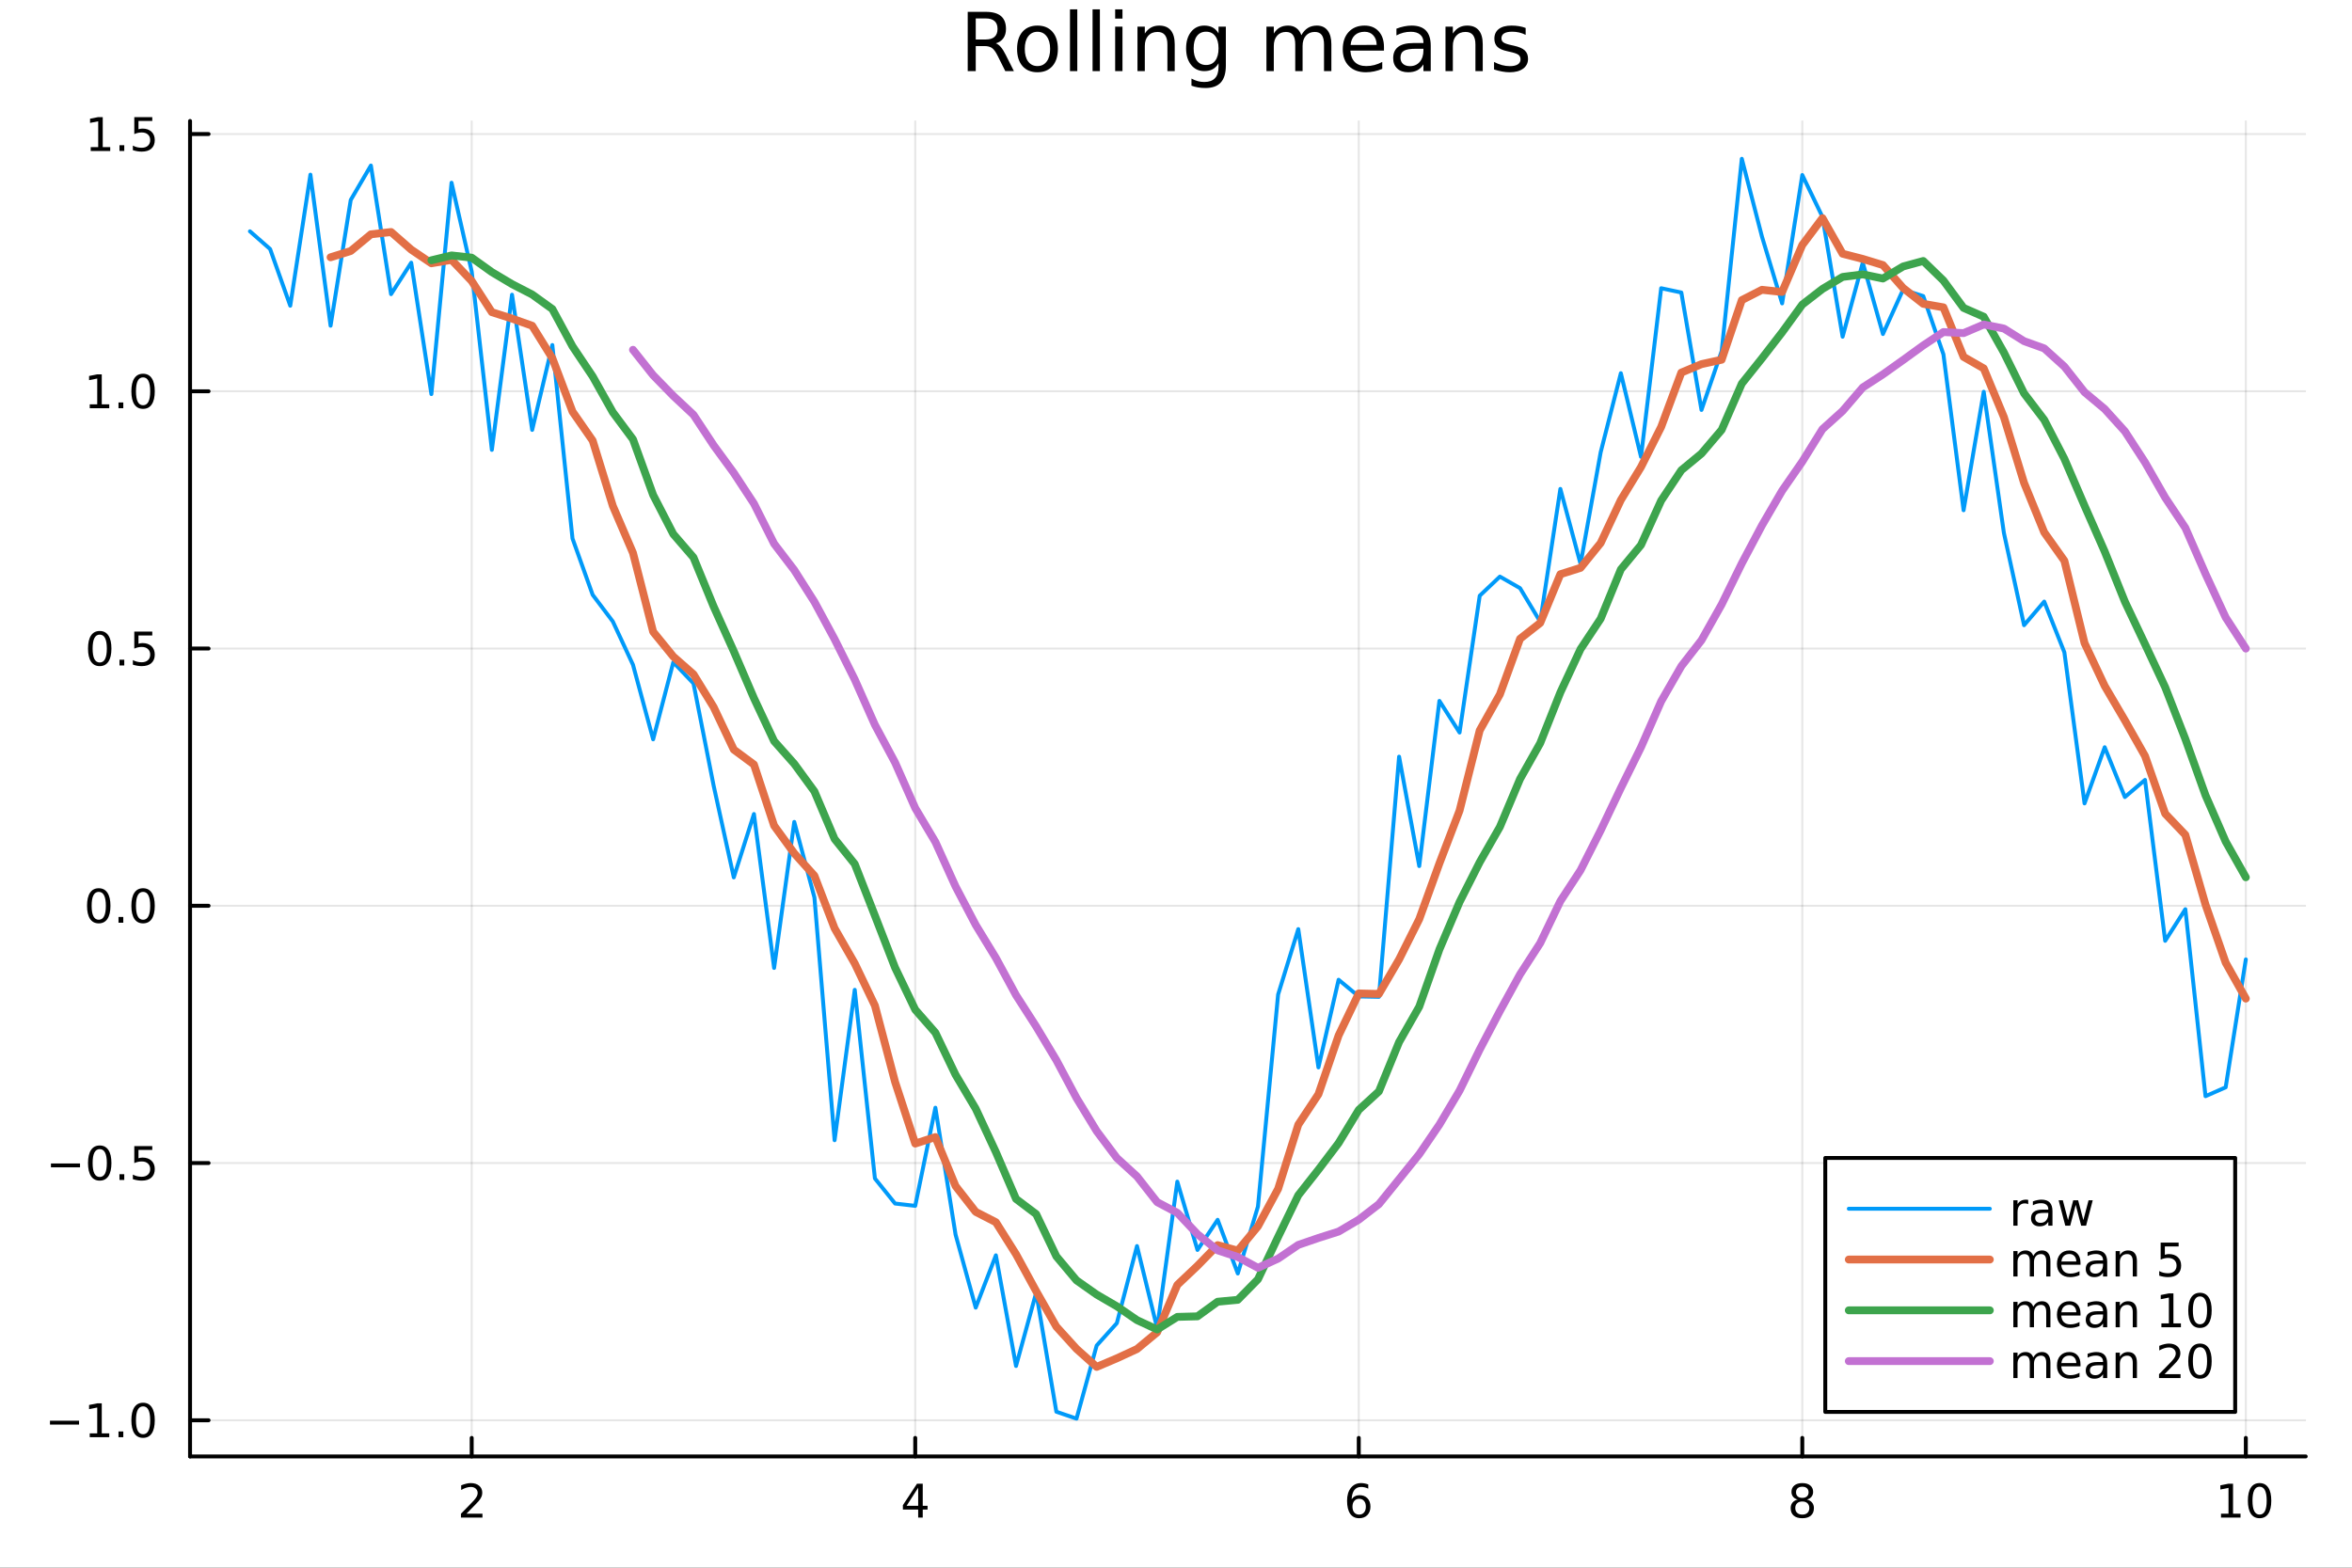 <?xml version="1.0" encoding="utf-8"?>
<svg xmlns="http://www.w3.org/2000/svg" xmlns:xlink="http://www.w3.org/1999/xlink" width="600" height="400" viewBox="0 0 2400 1600">
<rect x="0" y="0" width="2400" height="1600" fill="#333333" stroke="none"/>
<defs>
  <clipPath id="clip790">
    <rect x="0" y="0" width="2400" height="1600"/>
  </clipPath>
</defs>
<path clip-path="url(#clip790)" d="M0 1600 L2400 1600 L2400 0 L0 0  Z" fill="#ffffff" fill-rule="evenodd" fill-opacity="1"/>
<defs>
  <clipPath id="clip791">
    <rect x="480" y="0" width="1681" height="1600"/>
  </clipPath>
</defs>
<path clip-path="url(#clip790)" d="M193.936 1486.45 L2352.76 1486.45 L2352.76 123.472 L193.936 123.472  Z" fill="#ffffff" fill-rule="evenodd" fill-opacity="1"/>
<defs>
  <clipPath id="clip792">
    <rect x="193" y="123" width="2160" height="1364"/>
  </clipPath>
</defs>
<polyline clip-path="url(#clip792)" style="stroke:#000000; stroke-linecap:round; stroke-linejoin:round; stroke-width:2; stroke-opacity:0.1; fill:none" points="481.326,1486.45 481.326,123.472 "/>
<polyline clip-path="url(#clip792)" style="stroke:#000000; stroke-linecap:round; stroke-linejoin:round; stroke-width:2; stroke-opacity:0.1; fill:none" points="933.909,1486.45 933.909,123.472 "/>
<polyline clip-path="url(#clip792)" style="stroke:#000000; stroke-linecap:round; stroke-linejoin:round; stroke-width:2; stroke-opacity:0.1; fill:none" points="1386.49,1486.45 1386.49,123.472 "/>
<polyline clip-path="url(#clip792)" style="stroke:#000000; stroke-linecap:round; stroke-linejoin:round; stroke-width:2; stroke-opacity:0.1; fill:none" points="1839.07,1486.45 1839.07,123.472 "/>
<polyline clip-path="url(#clip792)" style="stroke:#000000; stroke-linecap:round; stroke-linejoin:round; stroke-width:2; stroke-opacity:0.1; fill:none" points="2291.66,1486.45 2291.66,123.472 "/>
<polyline clip-path="url(#clip790)" style="stroke:#000000; stroke-linecap:round; stroke-linejoin:round; stroke-width:4; stroke-opacity:1; fill:none" points="193.936,1486.45 2352.76,1486.45 "/>
<polyline clip-path="url(#clip790)" style="stroke:#000000; stroke-linecap:round; stroke-linejoin:round; stroke-width:4; stroke-opacity:1; fill:none" points="481.326,1486.45 481.326,1467.55 "/>
<polyline clip-path="url(#clip790)" style="stroke:#000000; stroke-linecap:round; stroke-linejoin:round; stroke-width:4; stroke-opacity:1; fill:none" points="933.909,1486.45 933.909,1467.55 "/>
<polyline clip-path="url(#clip790)" style="stroke:#000000; stroke-linecap:round; stroke-linejoin:round; stroke-width:4; stroke-opacity:1; fill:none" points="1386.49,1486.45 1386.49,1467.55 "/>
<polyline clip-path="url(#clip790)" style="stroke:#000000; stroke-linecap:round; stroke-linejoin:round; stroke-width:4; stroke-opacity:1; fill:none" points="1839.07,1486.45 1839.07,1467.55 "/>
<polyline clip-path="url(#clip790)" style="stroke:#000000; stroke-linecap:round; stroke-linejoin:round; stroke-width:4; stroke-opacity:1; fill:none" points="2291.66,1486.45 2291.66,1467.55 "/>
<path clip-path="url(#clip790)" d="M475.979 1544.91 L492.298 1544.91 L492.298 1548.85 L470.354 1548.85 L470.354 1544.91 Q473.016 1542.16 477.599 1537.53 Q482.206 1532.88 483.386 1531.53 Q485.632 1529.01 486.511 1527.27 Q487.414 1525.51 487.414 1523.82 Q487.414 1521.07 485.47 1519.33 Q483.548 1517.6 480.446 1517.6 Q478.247 1517.6 475.794 1518.36 Q473.363 1519.13 470.585 1520.68 L470.585 1515.95 Q473.409 1514.82 475.863 1514.24 Q478.317 1513.66 480.354 1513.66 Q485.724 1513.66 488.919 1516.35 Q492.113 1519.03 492.113 1523.52 Q492.113 1525.65 491.303 1527.57 Q490.516 1529.47 488.409 1532.07 Q487.831 1532.74 484.729 1535.95 Q481.627 1539.15 475.979 1544.91 Z" fill="#000000" fill-rule="nonzero" fill-opacity="1" /><path clip-path="url(#clip790)" d="M936.918 1518.36 L925.113 1536.81 L936.918 1536.81 L936.918 1518.36 M935.691 1514.29 L941.571 1514.29 L941.571 1536.81 L946.501 1536.81 L946.501 1540.7 L941.571 1540.7 L941.571 1548.85 L936.918 1548.85 L936.918 1540.7 L921.316 1540.7 L921.316 1536.19 L935.691 1514.29 Z" fill="#000000" fill-rule="nonzero" fill-opacity="1" /><path clip-path="url(#clip790)" d="M1386.9 1529.7 Q1383.75 1529.7 1381.9 1531.86 Q1380.07 1534.01 1380.07 1537.76 Q1380.07 1541.49 1381.9 1543.66 Q1383.75 1545.82 1386.9 1545.82 Q1390.04 1545.82 1391.87 1543.66 Q1393.73 1541.49 1393.73 1537.76 Q1393.73 1534.01 1391.87 1531.86 Q1390.04 1529.7 1386.9 1529.7 M1396.18 1515.05 L1396.18 1519.31 Q1394.42 1518.48 1392.61 1518.04 Q1390.83 1517.6 1389.07 1517.6 Q1384.44 1517.6 1381.99 1520.72 Q1379.56 1523.85 1379.21 1530.17 Q1380.58 1528.15 1382.64 1527.09 Q1384.7 1526 1387.17 1526 Q1392.38 1526 1395.39 1529.17 Q1398.42 1532.32 1398.42 1537.76 Q1398.42 1543.08 1395.28 1546.3 Q1392.13 1549.52 1386.9 1549.52 Q1380.9 1549.52 1377.73 1544.94 Q1374.56 1540.33 1374.56 1531.6 Q1374.56 1523.41 1378.45 1518.55 Q1382.34 1513.66 1388.89 1513.66 Q1390.65 1513.66 1392.43 1514.01 Q1394.23 1514.36 1396.18 1515.05 Z" fill="#000000" fill-rule="nonzero" fill-opacity="1" /><path clip-path="url(#clip790)" d="M1839.07 1532.44 Q1835.74 1532.44 1833.82 1534.22 Q1831.92 1536 1831.92 1539.13 Q1831.92 1542.25 1833.82 1544.03 Q1835.74 1545.82 1839.07 1545.82 Q1842.41 1545.82 1844.33 1544.03 Q1846.25 1542.23 1846.25 1539.13 Q1846.25 1536 1844.33 1534.22 Q1842.43 1532.44 1839.07 1532.44 M1834.4 1530.45 Q1831.39 1529.7 1829.7 1527.64 Q1828.03 1525.58 1828.03 1522.62 Q1828.03 1518.48 1830.97 1516.07 Q1833.94 1513.66 1839.07 1513.66 Q1844.24 1513.66 1847.18 1516.07 Q1850.12 1518.48 1850.12 1522.62 Q1850.12 1525.58 1848.43 1527.64 Q1846.76 1529.7 1843.77 1530.45 Q1847.15 1531.23 1849.03 1533.52 Q1850.93 1535.82 1850.93 1539.13 Q1850.93 1544.15 1847.85 1546.83 Q1844.79 1549.52 1839.07 1549.52 Q1833.36 1549.52 1830.28 1546.83 Q1827.22 1544.15 1827.22 1539.13 Q1827.22 1535.82 1829.12 1533.52 Q1831.02 1531.23 1834.4 1530.45 M1832.69 1523.06 Q1832.69 1525.75 1834.35 1527.25 Q1836.04 1528.76 1839.07 1528.76 Q1842.08 1528.76 1843.77 1527.25 Q1845.49 1525.75 1845.49 1523.06 Q1845.49 1520.38 1843.77 1518.87 Q1842.08 1517.37 1839.07 1517.37 Q1836.04 1517.37 1834.35 1518.87 Q1832.69 1520.38 1832.69 1523.06 Z" fill="#000000" fill-rule="nonzero" fill-opacity="1" /><path clip-path="url(#clip790)" d="M2266.34 1544.91 L2273.98 1544.91 L2273.98 1518.55 L2265.67 1520.21 L2265.67 1515.95 L2273.94 1514.29 L2278.61 1514.29 L2278.61 1544.91 L2286.25 1544.91 L2286.25 1548.85 L2266.34 1548.85 L2266.34 1544.91 Z" fill="#000000" fill-rule="nonzero" fill-opacity="1" /><path clip-path="url(#clip790)" d="M2305.7 1517.37 Q2302.09 1517.37 2300.26 1520.93 Q2298.45 1524.47 2298.45 1531.6 Q2298.45 1538.71 2300.26 1542.27 Q2302.09 1545.82 2305.7 1545.82 Q2309.33 1545.82 2311.14 1542.27 Q2312.96 1538.71 2312.96 1531.6 Q2312.96 1524.47 2311.14 1520.93 Q2309.33 1517.37 2305.7 1517.37 M2305.7 1513.66 Q2311.51 1513.66 2314.56 1518.27 Q2317.64 1522.85 2317.64 1531.6 Q2317.64 1540.33 2314.56 1544.94 Q2311.51 1549.52 2305.7 1549.52 Q2299.89 1549.52 2296.81 1544.94 Q2293.75 1540.33 2293.75 1531.6 Q2293.75 1522.85 2296.81 1518.27 Q2299.89 1513.66 2305.7 1513.66 Z" fill="#000000" fill-rule="nonzero" fill-opacity="1" /><polyline clip-path="url(#clip792)" style="stroke:#000000; stroke-linecap:round; stroke-linejoin:round; stroke-width:2; stroke-opacity:0.1; fill:none" points="193.936,1449.56 2352.76,1449.56 "/>
<polyline clip-path="url(#clip792)" style="stroke:#000000; stroke-linecap:round; stroke-linejoin:round; stroke-width:2; stroke-opacity:0.1; fill:none" points="193.936,1187 2352.76,1187 "/>
<polyline clip-path="url(#clip792)" style="stroke:#000000; stroke-linecap:round; stroke-linejoin:round; stroke-width:2; stroke-opacity:0.1; fill:none" points="193.936,924.453 2352.76,924.453 "/>
<polyline clip-path="url(#clip792)" style="stroke:#000000; stroke-linecap:round; stroke-linejoin:round; stroke-width:2; stroke-opacity:0.1; fill:none" points="193.936,661.902 2352.76,661.902 "/>
<polyline clip-path="url(#clip792)" style="stroke:#000000; stroke-linecap:round; stroke-linejoin:round; stroke-width:2; stroke-opacity:0.1; fill:none" points="193.936,399.35 2352.76,399.35 "/>
<polyline clip-path="url(#clip792)" style="stroke:#000000; stroke-linecap:round; stroke-linejoin:round; stroke-width:2; stroke-opacity:0.1; fill:none" points="193.936,136.799 2352.76,136.799 "/>
<polyline clip-path="url(#clip790)" style="stroke:#000000; stroke-linecap:round; stroke-linejoin:round; stroke-width:4; stroke-opacity:1; fill:none" points="193.936,1486.45 193.936,123.472 "/>
<polyline clip-path="url(#clip790)" style="stroke:#000000; stroke-linecap:round; stroke-linejoin:round; stroke-width:4; stroke-opacity:1; fill:none" points="193.936,1449.56 212.834,1449.56 "/>
<polyline clip-path="url(#clip790)" style="stroke:#000000; stroke-linecap:round; stroke-linejoin:round; stroke-width:4; stroke-opacity:1; fill:none" points="193.936,1187 212.834,1187 "/>
<polyline clip-path="url(#clip790)" style="stroke:#000000; stroke-linecap:round; stroke-linejoin:round; stroke-width:4; stroke-opacity:1; fill:none" points="193.936,924.453 212.834,924.453 "/>
<polyline clip-path="url(#clip790)" style="stroke:#000000; stroke-linecap:round; stroke-linejoin:round; stroke-width:4; stroke-opacity:1; fill:none" points="193.936,661.902 212.834,661.902 "/>
<polyline clip-path="url(#clip790)" style="stroke:#000000; stroke-linecap:round; stroke-linejoin:round; stroke-width:4; stroke-opacity:1; fill:none" points="193.936,399.35 212.834,399.35 "/>
<polyline clip-path="url(#clip790)" style="stroke:#000000; stroke-linecap:round; stroke-linejoin:round; stroke-width:4; stroke-opacity:1; fill:none" points="193.936,136.799 212.834,136.799 "/>
<path clip-path="url(#clip790)" d="M50.992 1450.01 L80.668 1450.01 L80.668 1453.94 L50.992 1453.94 L50.992 1450.01 Z" fill="#000000" fill-rule="nonzero" fill-opacity="1" /><path clip-path="url(#clip790)" d="M91.571 1462.9 L99.21 1462.9 L99.21 1436.54 L90.899 1438.2 L90.899 1433.94 L99.163 1432.28 L103.839 1432.28 L103.839 1462.9 L111.478 1462.9 L111.478 1466.84 L91.571 1466.84 L91.571 1462.9 Z" fill="#000000" fill-rule="nonzero" fill-opacity="1" /><path clip-path="url(#clip790)" d="M120.922 1460.96 L125.807 1460.96 L125.807 1466.84 L120.922 1466.84 L120.922 1460.96 Z" fill="#000000" fill-rule="nonzero" fill-opacity="1" /><path clip-path="url(#clip790)" d="M145.992 1435.35 Q142.381 1435.35 140.552 1438.92 Q138.746 1442.46 138.746 1449.59 Q138.746 1456.7 140.552 1460.26 Q142.381 1463.8 145.992 1463.8 Q149.626 1463.8 151.431 1460.26 Q153.26 1456.7 153.26 1449.59 Q153.26 1442.46 151.431 1438.92 Q149.626 1435.35 145.992 1435.35 M145.992 1431.65 Q151.802 1431.65 154.857 1436.26 Q157.936 1440.84 157.936 1449.59 Q157.936 1458.32 154.857 1462.92 Q151.802 1467.51 145.992 1467.51 Q140.181 1467.51 137.103 1462.92 Q134.047 1458.32 134.047 1449.59 Q134.047 1440.84 137.103 1436.26 Q140.181 1431.65 145.992 1431.65 Z" fill="#000000" fill-rule="nonzero" fill-opacity="1" /><path clip-path="url(#clip790)" d="M51.987 1187.46 L81.663 1187.46 L81.663 1191.39 L51.987 1191.39 L51.987 1187.46 Z" fill="#000000" fill-rule="nonzero" fill-opacity="1" /><path clip-path="url(#clip790)" d="M101.756 1172.8 Q98.145 1172.8 96.316 1176.37 Q94.51 1179.91 94.51 1187.04 Q94.51 1194.15 96.316 1197.71 Q98.145 1201.25 101.756 1201.25 Q105.39 1201.25 107.196 1197.71 Q109.024 1194.15 109.024 1187.04 Q109.024 1179.91 107.196 1176.37 Q105.39 1172.8 101.756 1172.8 M101.756 1169.1 Q107.566 1169.1 110.621 1173.71 Q113.7 1178.29 113.7 1187.04 Q113.7 1195.77 110.621 1200.37 Q107.566 1204.96 101.756 1204.96 Q95.946 1204.96 92.867 1200.37 Q89.811 1195.77 89.811 1187.04 Q89.811 1178.29 92.867 1173.71 Q95.946 1169.1 101.756 1169.1 Z" fill="#000000" fill-rule="nonzero" fill-opacity="1" /><path clip-path="url(#clip790)" d="M121.918 1198.41 L126.802 1198.41 L126.802 1204.28 L121.918 1204.28 L121.918 1198.41 Z" fill="#000000" fill-rule="nonzero" fill-opacity="1" /><path clip-path="url(#clip790)" d="M137.033 1169.72 L155.39 1169.72 L155.39 1173.66 L141.316 1173.66 L141.316 1182.13 Q142.334 1181.78 143.353 1181.62 Q144.371 1181.44 145.39 1181.44 Q151.177 1181.44 154.556 1184.61 Q157.936 1187.78 157.936 1193.2 Q157.936 1198.78 154.464 1201.88 Q150.992 1204.96 144.672 1204.96 Q142.496 1204.96 140.228 1204.59 Q137.982 1204.22 135.575 1203.47 L135.575 1198.78 Q137.658 1199.91 139.881 1200.47 Q142.103 1201.02 144.58 1201.02 Q148.584 1201.02 150.922 1198.91 Q153.26 1196.81 153.26 1193.2 Q153.26 1189.59 150.922 1187.48 Q148.584 1185.37 144.58 1185.37 Q142.705 1185.37 140.83 1185.79 Q138.978 1186.21 137.033 1187.09 L137.033 1169.72 Z" fill="#000000" fill-rule="nonzero" fill-opacity="1" /><path clip-path="url(#clip790)" d="M100.76 910.252 Q97.149 910.252 95.321 913.817 Q93.515 917.358 93.515 924.488 Q93.515 931.594 95.321 935.159 Q97.149 938.701 100.76 938.701 Q104.395 938.701 106.2 935.159 Q108.029 931.594 108.029 924.488 Q108.029 917.358 106.2 913.817 Q104.395 910.252 100.76 910.252 M100.76 906.548 Q106.571 906.548 109.626 911.155 Q112.705 915.738 112.705 924.488 Q112.705 933.215 109.626 937.821 Q106.571 942.405 100.76 942.405 Q94.95 942.405 91.871 937.821 Q88.816 933.215 88.816 924.488 Q88.816 915.738 91.871 911.155 Q94.95 906.548 100.76 906.548 Z" fill="#000000" fill-rule="nonzero" fill-opacity="1" /><path clip-path="url(#clip790)" d="M120.922 935.854 L125.807 935.854 L125.807 941.733 L120.922 941.733 L120.922 935.854 Z" fill="#000000" fill-rule="nonzero" fill-opacity="1" /><path clip-path="url(#clip790)" d="M145.992 910.252 Q142.381 910.252 140.552 913.817 Q138.746 917.358 138.746 924.488 Q138.746 931.594 140.552 935.159 Q142.381 938.701 145.992 938.701 Q149.626 938.701 151.431 935.159 Q153.26 931.594 153.26 924.488 Q153.26 917.358 151.431 913.817 Q149.626 910.252 145.992 910.252 M145.992 906.548 Q151.802 906.548 154.857 911.155 Q157.936 915.738 157.936 924.488 Q157.936 933.215 154.857 937.821 Q151.802 942.405 145.992 942.405 Q140.181 942.405 137.103 937.821 Q134.047 933.215 134.047 924.488 Q134.047 915.738 137.103 911.155 Q140.181 906.548 145.992 906.548 Z" fill="#000000" fill-rule="nonzero" fill-opacity="1" /><path clip-path="url(#clip790)" d="M101.756 647.7 Q98.145 647.7 96.316 651.265 Q94.51 654.807 94.51 661.936 Q94.51 669.043 96.316 672.608 Q98.145 676.149 101.756 676.149 Q105.39 676.149 107.196 672.608 Q109.024 669.043 109.024 661.936 Q109.024 654.807 107.196 651.265 Q105.39 647.7 101.756 647.7 M101.756 643.997 Q107.566 643.997 110.621 648.603 Q113.7 653.186 113.7 661.936 Q113.7 670.663 110.621 675.27 Q107.566 679.853 101.756 679.853 Q95.946 679.853 92.867 675.27 Q89.811 670.663 89.811 661.936 Q89.811 653.186 92.867 648.603 Q95.946 643.997 101.756 643.997 Z" fill="#000000" fill-rule="nonzero" fill-opacity="1" /><path clip-path="url(#clip790)" d="M121.918 673.302 L126.802 673.302 L126.802 679.182 L121.918 679.182 L121.918 673.302 Z" fill="#000000" fill-rule="nonzero" fill-opacity="1" /><path clip-path="url(#clip790)" d="M137.033 644.622 L155.39 644.622 L155.39 648.557 L141.316 648.557 L141.316 657.029 Q142.334 656.682 143.353 656.52 Q144.371 656.335 145.39 656.335 Q151.177 656.335 154.556 659.506 Q157.936 662.677 157.936 668.094 Q157.936 673.672 154.464 676.774 Q150.992 679.853 144.672 679.853 Q142.496 679.853 140.228 679.483 Q137.982 679.112 135.575 678.372 L135.575 673.672 Q137.658 674.807 139.881 675.362 Q142.103 675.918 144.58 675.918 Q148.584 675.918 150.922 673.811 Q153.26 671.705 153.26 668.094 Q153.26 664.483 150.922 662.376 Q148.584 660.27 144.58 660.27 Q142.705 660.27 140.83 660.686 Q138.978 661.103 137.033 661.983 L137.033 644.622 Z" fill="#000000" fill-rule="nonzero" fill-opacity="1" /><path clip-path="url(#clip790)" d="M91.571 412.695 L99.21 412.695 L99.21 386.329 L90.899 387.996 L90.899 383.737 L99.163 382.07 L103.839 382.07 L103.839 412.695 L111.478 412.695 L111.478 416.63 L91.571 416.63 L91.571 412.695 Z" fill="#000000" fill-rule="nonzero" fill-opacity="1" /><path clip-path="url(#clip790)" d="M120.922 410.751 L125.807 410.751 L125.807 416.63 L120.922 416.63 L120.922 410.751 Z" fill="#000000" fill-rule="nonzero" fill-opacity="1" /><path clip-path="url(#clip790)" d="M145.992 385.149 Q142.381 385.149 140.552 388.714 Q138.746 392.255 138.746 399.385 Q138.746 406.491 140.552 410.056 Q142.381 413.598 145.992 413.598 Q149.626 413.598 151.431 410.056 Q153.26 406.491 153.26 399.385 Q153.26 392.255 151.431 388.714 Q149.626 385.149 145.992 385.149 M145.992 381.445 Q151.802 381.445 154.857 386.052 Q157.936 390.635 157.936 399.385 Q157.936 408.112 154.857 412.718 Q151.802 417.301 145.992 417.301 Q140.181 417.301 137.103 412.718 Q134.047 408.112 134.047 399.385 Q134.047 390.635 137.103 386.052 Q140.181 381.445 145.992 381.445 Z" fill="#000000" fill-rule="nonzero" fill-opacity="1" /><path clip-path="url(#clip790)" d="M92.566 150.143 L100.205 150.143 L100.205 123.778 L91.895 125.445 L91.895 121.185 L100.159 119.519 L104.834 119.519 L104.834 150.143 L112.473 150.143 L112.473 154.079 L92.566 154.079 L92.566 150.143 Z" fill="#000000" fill-rule="nonzero" fill-opacity="1" /><path clip-path="url(#clip790)" d="M121.918 148.199 L126.802 148.199 L126.802 154.079 L121.918 154.079 L121.918 148.199 Z" fill="#000000" fill-rule="nonzero" fill-opacity="1" /><path clip-path="url(#clip790)" d="M137.033 119.519 L155.39 119.519 L155.39 123.454 L141.316 123.454 L141.316 131.926 Q142.334 131.579 143.353 131.417 Q144.371 131.232 145.39 131.232 Q151.177 131.232 154.556 134.403 Q157.936 137.574 157.936 142.991 Q157.936 148.569 154.464 151.671 Q150.992 154.75 144.672 154.75 Q142.496 154.75 140.228 154.38 Q137.982 154.009 135.575 153.268 L135.575 148.569 Q137.658 149.704 139.881 150.259 Q142.103 150.815 144.58 150.815 Q148.584 150.815 150.922 148.708 Q153.26 146.602 153.26 142.991 Q153.26 139.38 150.922 137.273 Q148.584 135.167 144.58 135.167 Q142.705 135.167 140.83 135.583 Q138.978 136 137.033 136.88 L137.033 119.519 Z" fill="#000000" fill-rule="nonzero" fill-opacity="1" /><path clip-path="url(#clip790)" d="M1016.15 44.22 Q1018.79 45.111 1021.26 48.028 Q1023.77 50.944 1026.28 56.048 L1034.59 72.576 L1025.8 72.576 L1018.06 57.061 Q1015.06 50.985 1012.22 49 Q1009.43 47.015 1004.57 47.015 L995.656 47.015 L995.656 72.576 L987.474 72.576 L987.474 12.096 L1005.95 12.096 Q1016.32 12.096 1021.42 16.43 Q1026.52 20.765 1026.52 29.515 Q1026.52 35.227 1023.85 38.994 Q1021.22 42.761 1016.15 44.22 M995.656 18.82 L995.656 40.29 L1005.95 40.29 Q1011.86 40.29 1014.86 37.576 Q1017.9 34.822 1017.9 29.515 Q1017.9 24.208 1014.86 21.535 Q1011.86 18.82 1005.95 18.82 L995.656 18.82 Z" fill="#000000" fill-rule="nonzero" fill-opacity="1" /><path clip-path="url(#clip790)" d="M1058.65 32.431 Q1052.65 32.431 1049.17 37.131 Q1045.69 41.789 1045.69 49.931 Q1045.69 58.074 1049.13 62.773 Q1052.61 67.431 1058.65 67.431 Q1064.6 67.431 1068.09 62.732 Q1071.57 58.033 1071.57 49.931 Q1071.57 41.87 1068.09 37.171 Q1064.6 32.431 1058.65 32.431 M1058.65 26.112 Q1068.37 26.112 1073.92 32.431 Q1079.47 38.751 1079.47 49.931 Q1079.47 61.071 1073.92 67.431 Q1068.37 73.751 1058.65 73.751 Q1048.89 73.751 1043.34 67.431 Q1037.83 61.071 1037.83 49.931 Q1037.83 38.751 1043.34 32.431 Q1048.89 26.112 1058.65 26.112 Z" fill="#000000" fill-rule="nonzero" fill-opacity="1" /><path clip-path="url(#clip790)" d="M1091.82 9.544 L1099.28 9.544 L1099.28 72.576 L1091.82 72.576 L1091.82 9.544 Z" fill="#000000" fill-rule="nonzero" fill-opacity="1" /><path clip-path="url(#clip790)" d="M1114.87 9.544 L1122.33 9.544 L1122.33 72.576 L1114.87 72.576 L1114.87 9.544 Z" fill="#000000" fill-rule="nonzero" fill-opacity="1" /><path clip-path="url(#clip790)" d="M1137.92 27.206 L1145.38 27.206 L1145.38 72.576 L1137.92 72.576 L1137.92 27.206 M1137.92 9.544 L1145.38 9.544 L1145.38 18.983 L1137.92 18.983 L1137.92 9.544 Z" fill="#000000" fill-rule="nonzero" fill-opacity="1" /><path clip-path="url(#clip790)" d="M1198.69 45.192 L1198.69 72.576 L1191.23 72.576 L1191.23 45.435 Q1191.23 38.994 1188.72 35.794 Q1186.21 32.594 1181.19 32.594 Q1175.15 32.594 1171.67 36.442 Q1168.18 40.29 1168.18 46.934 L1168.18 72.576 L1160.69 72.576 L1160.69 27.206 L1168.18 27.206 L1168.18 34.254 Q1170.86 30.163 1174.46 28.138 Q1178.11 26.112 1182.85 26.112 Q1190.67 26.112 1194.68 30.973 Q1198.69 35.794 1198.69 45.192 Z" fill="#000000" fill-rule="nonzero" fill-opacity="1" /><path clip-path="url(#clip790)" d="M1243.41 49.364 Q1243.41 41.263 1240.05 36.806 Q1236.73 32.35 1230.69 32.35 Q1224.69 32.35 1221.33 36.806 Q1218.01 41.263 1218.01 49.364 Q1218.01 57.426 1221.33 61.882 Q1224.69 66.338 1230.69 66.338 Q1236.73 66.338 1240.05 61.882 Q1243.41 57.426 1243.41 49.364 M1250.86 66.945 Q1250.86 78.531 1245.72 84.162 Q1240.57 89.833 1229.96 89.833 Q1226.03 89.833 1222.55 89.225 Q1219.06 88.658 1215.78 87.443 L1215.78 80.192 Q1219.06 81.974 1222.26 82.825 Q1225.46 83.675 1228.79 83.675 Q1236.12 83.675 1239.76 79.827 Q1243.41 76.019 1243.41 68.282 L1243.41 64.596 Q1241.1 68.606 1237.5 70.591 Q1233.89 72.576 1228.87 72.576 Q1220.52 72.576 1215.42 66.216 Q1210.31 59.856 1210.31 49.364 Q1210.31 38.832 1215.42 32.472 Q1220.52 26.112 1228.87 26.112 Q1233.89 26.112 1237.5 28.097 Q1241.1 30.082 1243.41 34.092 L1243.41 27.206 L1250.86 27.206 L1250.86 66.945 Z" fill="#000000" fill-rule="nonzero" fill-opacity="1" /><path clip-path="url(#clip790)" d="M1327.91 35.915 Q1330.71 30.892 1334.6 28.502 Q1338.48 26.112 1343.75 26.112 Q1350.84 26.112 1354.69 31.095 Q1358.54 36.037 1358.54 45.192 L1358.54 72.576 L1351.04 72.576 L1351.04 45.435 Q1351.04 38.913 1348.73 35.753 Q1346.42 32.594 1341.68 32.594 Q1335.89 32.594 1332.53 36.442 Q1329.17 40.29 1329.17 46.934 L1329.17 72.576 L1321.67 72.576 L1321.67 45.435 Q1321.67 38.873 1319.36 35.753 Q1317.06 32.594 1312.23 32.594 Q1306.52 32.594 1303.16 36.482 Q1299.8 40.331 1299.8 46.934 L1299.8 72.576 L1292.3 72.576 L1292.3 27.206 L1299.8 27.206 L1299.8 34.254 Q1302.35 30.082 1305.92 28.097 Q1309.48 26.112 1314.38 26.112 Q1319.32 26.112 1322.77 28.624 Q1326.25 31.135 1327.91 35.915 Z" fill="#000000" fill-rule="nonzero" fill-opacity="1" /><path clip-path="url(#clip790)" d="M1412.21 48.028 L1412.21 51.673 L1377.94 51.673 Q1378.43 59.37 1382.56 63.421 Q1386.73 67.431 1394.14 67.431 Q1398.44 67.431 1402.45 66.378 Q1406.5 65.325 1410.47 63.218 L1410.47 70.267 Q1406.46 71.968 1402.25 72.86 Q1398.03 73.751 1393.7 73.751 Q1382.84 73.751 1376.48 67.431 Q1370.16 61.112 1370.16 50.337 Q1370.16 39.197 1376.16 32.675 Q1382.19 26.112 1392.4 26.112 Q1401.56 26.112 1406.86 32.026 Q1412.21 37.9 1412.21 48.028 M1404.76 45.84 Q1404.68 39.723 1401.31 36.077 Q1397.99 32.431 1392.48 32.431 Q1386.24 32.431 1382.48 35.956 Q1378.75 39.48 1378.18 45.88 L1404.76 45.84 Z" fill="#000000" fill-rule="nonzero" fill-opacity="1" /><path clip-path="url(#clip790)" d="M1445.06 49.769 Q1436.03 49.769 1432.55 51.835 Q1429.06 53.901 1429.06 58.884 Q1429.06 62.854 1431.66 65.203 Q1434.29 67.512 1438.78 67.512 Q1444.98 67.512 1448.71 63.137 Q1452.48 58.722 1452.48 51.43 L1452.48 49.769 L1445.06 49.769 M1459.93 46.691 L1459.93 72.576 L1452.48 72.576 L1452.48 65.689 Q1449.92 69.821 1446.12 71.806 Q1442.31 73.751 1436.8 73.751 Q1429.83 73.751 1425.7 69.862 Q1421.61 65.933 1421.61 59.37 Q1421.61 51.714 1426.71 47.825 Q1431.86 43.936 1442.03 43.936 L1452.48 43.936 L1452.48 43.207 Q1452.48 38.062 1449.07 35.267 Q1445.71 32.431 1439.6 32.431 Q1435.71 32.431 1432.02 33.363 Q1428.33 34.295 1424.93 36.158 L1424.93 29.272 Q1429.02 27.692 1432.87 26.922 Q1436.72 26.112 1440.36 26.112 Q1450.21 26.112 1455.07 31.216 Q1459.93 36.32 1459.93 46.691 Z" fill="#000000" fill-rule="nonzero" fill-opacity="1" /><path clip-path="url(#clip790)" d="M1513 45.192 L1513 72.576 L1505.54 72.576 L1505.54 45.435 Q1505.54 38.994 1503.03 35.794 Q1500.52 32.594 1495.5 32.594 Q1489.46 32.594 1485.98 36.442 Q1482.49 40.29 1482.49 46.934 L1482.49 72.576 L1475 72.576 L1475 27.206 L1482.49 27.206 L1482.49 34.254 Q1485.17 30.163 1488.77 28.138 Q1492.42 26.112 1497.16 26.112 Q1504.98 26.112 1508.99 30.973 Q1513 35.794 1513 45.192 Z" fill="#000000" fill-rule="nonzero" fill-opacity="1" /><path clip-path="url(#clip790)" d="M1556.79 28.543 L1556.79 35.591 Q1553.63 33.971 1550.23 33.161 Q1546.82 32.35 1543.18 32.35 Q1537.63 32.35 1534.83 34.052 Q1532.08 35.753 1532.08 39.156 Q1532.08 41.749 1534.06 43.248 Q1536.05 44.706 1542.04 46.043 L1544.59 46.61 Q1552.53 48.311 1555.86 51.43 Q1559.22 54.509 1559.22 60.059 Q1559.22 66.378 1554.2 70.064 Q1549.21 73.751 1540.46 73.751 Q1536.82 73.751 1532.85 73.022 Q1528.92 72.333 1524.54 70.915 L1524.54 63.218 Q1528.67 65.365 1532.68 66.459 Q1536.7 67.512 1540.62 67.512 Q1545.89 67.512 1548.73 65.73 Q1551.56 63.907 1551.56 60.626 Q1551.56 57.588 1549.5 55.967 Q1547.47 54.347 1540.54 52.848 L1537.95 52.24 Q1531.02 50.782 1527.95 47.785 Q1524.87 44.746 1524.87 39.48 Q1524.87 33.08 1529.4 29.596 Q1533.94 26.112 1542.29 26.112 Q1546.42 26.112 1550.06 26.72 Q1553.71 27.327 1556.79 28.543 Z" fill="#000000" fill-rule="nonzero" fill-opacity="1" /><polyline clip-path="url(#clip792)" style="stroke:#009af9; stroke-linecap:round; stroke-linejoin:round; stroke-width:4; stroke-opacity:1; fill:none" points="255.035,236.087 275.607,254.147 296.179,312.012 316.751,178.25 337.322,332.432 357.894,204.099 378.466,168.946 399.038,300.207 419.61,268.116 440.182,402.208 460.754,186.499 481.326,277.09 501.898,459.15 522.47,300.778 543.042,438.763 563.614,352.148 584.186,549.605 604.758,607.063 625.33,634.306 645.902,678.487 666.474,754.59 687.046,675.917 707.617,697.475 728.189,801.784 748.761,895.479 769.333,830.785 789.905,987.884 810.477,838.859 831.049,915.964 851.621,1163.73 872.193,1010.23 892.765,1202.75 913.337,1228.34 933.909,1230.7 954.481,1130.55 975.053,1260 995.625,1334.59 1016.2,1281.18 1036.77,1394.14 1057.34,1319.26 1077.91,1440.83 1098.48,1447.87 1119.06,1373.26 1139.63,1350.43 1160.2,1271.74 1180.77,1355.55 1201.34,1205.99 1221.92,1275.73 1242.49,1244.94 1263.06,1299.73 1283.63,1231.39 1304.2,1015 1324.78,948.262 1345.35,1089.41 1365.92,999.95 1386.49,1016.99 1407.06,1017.4 1427.64,772.264 1448.21,883.931 1468.78,715.342 1489.35,747.633 1509.92,608.007 1530.5,588.499 1551.07,600.269 1571.64,634.542 1592.21,498.981 1612.78,575.568 1633.35,461.536 1653.93,380.891 1674.5,466.25 1695.07,294.166 1715.64,298.544 1736.21,418.403 1756.79,358.361 1777.36,162.047 1797.93,241.511 1818.5,309.653 1839.07,178.627 1859.65,221.348 1880.22,343.663 1900.79,268.05 1921.36,340.925 1941.93,295.567 1962.51,302.189 1983.08,361.647 2003.65,520.778 2024.22,399.833 2044.79,543.889 2065.37,638.094 2085.94,613.983 2106.51,665.775 2127.08,819.954 2147.65,762.639 2168.23,813.481 2188.8,795.986 2209.37,960.206 2229.94,927.936 2250.51,1118.78 2271.09,1109.73 2291.66,979.192 "/>
<polyline clip-path="url(#clip792)" style="stroke:#e26f46; stroke-linecap:round; stroke-linejoin:round; stroke-width:8; stroke-opacity:1; fill:none" points="337.322,262.586 357.894,256.188 378.466,239.148 399.038,236.787 419.61,254.76 440.182,268.715 460.754,265.195 481.326,286.824 501.898,318.612 522.47,325.145 543.042,332.456 563.614,365.586 584.186,420.089 604.758,449.671 625.33,516.377 645.902,564.322 666.474,644.81 687.046,670.072 707.617,688.155 728.189,721.651 748.761,765.049 769.333,780.288 789.905,842.681 810.477,870.958 831.049,893.794 851.621,947.444 872.193,983.334 892.765,1026.31 913.337,1104.2 933.909,1167.15 954.481,1160.52 975.053,1210.47 995.625,1236.84 1016.2,1247.4 1036.77,1280.09 1057.34,1317.83 1077.91,1354 1098.48,1376.66 1119.06,1395.07 1139.63,1386.33 1160.2,1376.83 1180.77,1359.77 1201.34,1311.39 1221.92,1291.89 1242.49,1270.79 1263.06,1276.39 1283.63,1251.56 1304.2,1213.36 1324.78,1147.87 1345.35,1116.76 1365.92,1056.8 1386.49,1013.92 1407.06,1014.4 1427.64,979.204 1448.21,938.108 1468.78,881.186 1489.35,827.314 1509.92,745.435 1530.5,708.682 1551.07,651.95 1571.64,635.79 1592.21,586.06 1612.78,579.572 1633.35,554.179 1653.93,510.304 1674.5,476.645 1695.07,435.682 1715.64,380.277 1736.21,371.651 1756.79,367.145 1777.36,306.304 1797.93,295.773 1818.5,297.995 1839.07,250.04 1859.65,222.637 1880.22,258.96 1900.79,264.268 1921.36,270.523 1941.93,293.911 1962.51,310.079 1983.08,313.676 2003.65,364.221 2024.22,376.003 2044.79,425.667 2065.37,492.848 2085.94,543.316 2106.51,572.315 2127.08,656.339 2147.65,700.089 2168.23,735.167 2188.8,771.567 2209.37,830.453 2229.94,852.05 2250.51,923.278 2271.09,982.528 2291.66,1019.17 "/>
<polyline clip-path="url(#clip792)" style="stroke:#3da44d; stroke-linecap:round; stroke-linejoin:round; stroke-width:8; stroke-opacity:1; fill:none" points="440.182,265.65 460.754,260.692 481.326,262.986 501.898,277.7 522.47,289.952 543.042,300.586 563.614,315.39 584.186,353.456 604.758,384.142 625.33,420.761 645.902,448.389 666.474,505.198 687.046,545.081 707.617,568.913 728.189,619.014 748.761,664.685 769.333,712.549 789.905,756.377 810.477,779.557 831.049,807.722 851.621,856.246 872.193,881.811 892.765,934.494 913.337,987.58 933.909,1030.47 954.481,1053.98 975.053,1096.9 995.625,1131.57 1016.2,1175.8 1036.77,1223.62 1057.34,1239.17 1077.91,1282.23 1098.48,1306.75 1119.06,1321.24 1139.63,1333.21 1160.2,1347.33 1180.77,1356.88 1201.34,1344.03 1221.92,1343.48 1242.49,1328.56 1263.06,1326.61 1283.63,1305.66 1304.2,1262.38 1324.78,1219.88 1345.35,1193.77 1365.92,1166.6 1386.49,1132.74 1407.06,1113.88 1427.64,1063.54 1448.21,1027.43 1468.78,968.995 1489.35,920.619 1509.92,879.92 1530.5,843.943 1551.07,795.029 1571.64,758.488 1592.21,706.687 1612.78,662.504 1633.35,631.431 1653.93,581.127 1674.5,556.218 1695.07,510.871 1715.64,479.925 1736.21,462.915 1756.79,438.724 1777.36,391.475 1797.93,365.728 1818.5,339.136 1839.07,310.845 1859.65,294.891 1880.22,282.632 1900.79,280.021 1921.36,284.259 1941.93,271.975 1962.51,266.358 1983.08,286.318 2003.65,314.245 2024.22,323.263 2044.79,359.789 2065.37,401.464 2085.94,428.496 2106.51,468.268 2127.08,516.171 2147.65,562.878 2168.23,614.007 2188.8,657.441 2209.37,701.384 2229.94,754.194 2250.51,811.684 2271.09,858.847 2291.66,895.368 "/>
<polyline clip-path="url(#clip792)" style="stroke:#c271d2; stroke-linecap:round; stroke-linejoin:round; stroke-width:8; stroke-opacity:1; fill:none" points="645.902,357.02 666.474,382.945 687.046,404.033 707.617,423.306 728.189,454.483 748.761,482.635 769.333,513.97 789.905,554.917 810.477,581.849 831.049,614.242 851.621,652.318 872.193,693.504 892.765,739.787 913.337,778.247 933.909,824.743 954.481,859.333 975.053,904.725 995.625,943.974 1016.2,977.68 1036.77,1015.67 1057.34,1047.71 1077.91,1082.02 1098.48,1120.62 1119.06,1154.41 1139.63,1181.84 1160.2,1200.66 1180.77,1226.89 1201.34,1237.8 1221.92,1259.64 1242.49,1276.09 1263.06,1282.89 1283.63,1293.95 1304.2,1284.56 1324.78,1270.56 1345.35,1263.49 1365.92,1256.96 1386.49,1244.81 1407.06,1228.95 1427.64,1203.51 1448.21,1178 1468.78,1147.8 1489.35,1113.14 1509.92,1071.15 1530.5,1031.91 1551.07,994.402 1571.64,962.542 1592.21,919.714 1612.78,888.193 1633.35,847.483 1653.93,804.28 1674.5,762.606 1695.07,715.745 1715.64,679.922 1736.21,653.429 1756.79,616.876 1777.36,574.981 1797.93,536.207 1818.5,500.82 1839.07,471.138 1859.65,438.009 1880.22,419.425 1900.79,395.446 1921.36,382.092 1941.93,367.445 1962.51,352.541 1983.08,338.896 2003.65,339.986 2024.22,331.199 2044.79,335.317 2065.37,348.177 2085.94,355.564 2106.51,374.144 2127.08,400.215 2147.65,417.427 2168.23,440.183 2188.8,471.88 2209.37,507.814 2229.94,538.729 2250.51,585.736 2271.09,630.155 2291.66,661.932 "/>
<path clip-path="url(#clip790)" d="M1862.53 1441.02 L2280.8 1441.02 L2280.8 1181.82 L1862.53 1181.82  Z" fill="#ffffff" fill-rule="evenodd" fill-opacity="1"/>
<polyline clip-path="url(#clip790)" style="stroke:#000000; stroke-linecap:round; stroke-linejoin:round; stroke-width:4; stroke-opacity:1; fill:none" points="1862.53,1441.02 2280.8,1441.02 2280.8,1181.82 1862.53,1181.82 1862.53,1441.02 "/>
<polyline clip-path="url(#clip790)" style="stroke:#009af9; stroke-linecap:round; stroke-linejoin:round; stroke-width:4; stroke-opacity:1; fill:none" points="1886.52,1233.66 2030.44,1233.66 "/>
<path clip-path="url(#clip790)" d="M2069.61 1228.99 Q2068.89 1228.57 2068.04 1228.39 Q2067.2 1228.18 2066.18 1228.18 Q2062.57 1228.18 2060.63 1230.54 Q2058.71 1232.88 2058.71 1237.28 L2058.71 1250.94 L2054.43 1250.94 L2054.43 1225.01 L2058.71 1225.01 L2058.71 1229.04 Q2060.05 1226.68 2062.2 1225.54 Q2064.36 1224.38 2067.43 1224.38 Q2067.87 1224.38 2068.41 1224.45 Q2068.94 1224.5 2069.59 1224.62 L2069.61 1228.99 Z" fill="#000000" fill-rule="nonzero" fill-opacity="1" /><path clip-path="url(#clip790)" d="M2085.86 1237.9 Q2080.7 1237.9 2078.71 1239.08 Q2076.72 1240.26 2076.72 1243.11 Q2076.72 1245.38 2078.2 1246.72 Q2079.7 1248.04 2082.27 1248.04 Q2085.81 1248.04 2087.94 1245.54 Q2090.1 1243.02 2090.1 1238.85 L2090.1 1237.9 L2085.86 1237.9 M2094.36 1236.14 L2094.36 1250.94 L2090.1 1250.94 L2090.1 1247 Q2088.64 1249.36 2086.46 1250.5 Q2084.29 1251.61 2081.14 1251.61 Q2077.16 1251.61 2074.8 1249.38 Q2072.46 1247.14 2072.46 1243.39 Q2072.46 1239.01 2075.37 1236.79 Q2078.31 1234.57 2084.12 1234.57 L2090.1 1234.57 L2090.1 1234.15 Q2090.1 1231.21 2088.15 1229.62 Q2086.23 1228 2082.74 1228 Q2080.51 1228 2078.41 1228.53 Q2076.3 1229.06 2074.36 1230.13 L2074.36 1226.19 Q2076.69 1225.29 2078.89 1224.85 Q2081.09 1224.38 2083.18 1224.38 Q2088.8 1224.38 2091.58 1227.3 Q2094.36 1230.22 2094.36 1236.14 Z" fill="#000000" fill-rule="nonzero" fill-opacity="1" /><path clip-path="url(#clip790)" d="M2100.65 1225.01 L2104.91 1225.01 L2110.24 1245.24 L2115.54 1225.01 L2120.56 1225.01 L2125.88 1245.24 L2131.18 1225.01 L2135.44 1225.01 L2128.66 1250.94 L2123.64 1250.94 L2118.06 1229.69 L2112.46 1250.94 L2107.43 1250.94 L2100.65 1225.01 Z" fill="#000000" fill-rule="nonzero" fill-opacity="1" /><polyline clip-path="url(#clip790)" style="stroke:#e26f46; stroke-linecap:round; stroke-linejoin:round; stroke-width:8; stroke-opacity:1; fill:none" points="1886.52,1285.5 2030.44,1285.5 "/>
<path clip-path="url(#clip790)" d="M2074.77 1281.83 Q2076.37 1278.96 2078.59 1277.59 Q2080.81 1276.22 2083.82 1276.22 Q2087.87 1276.22 2090.07 1279.07 Q2092.27 1281.9 2092.27 1287.13 L2092.27 1302.78 L2087.99 1302.78 L2087.99 1287.27 Q2087.99 1283.54 2086.67 1281.73 Q2085.35 1279.93 2082.64 1279.93 Q2079.33 1279.93 2077.41 1282.13 Q2075.49 1284.33 2075.49 1288.12 L2075.49 1302.78 L2071.21 1302.78 L2071.21 1287.27 Q2071.21 1283.52 2069.89 1281.73 Q2068.57 1279.93 2065.81 1279.93 Q2062.55 1279.93 2060.63 1282.15 Q2058.71 1284.35 2058.71 1288.12 L2058.71 1302.78 L2054.43 1302.78 L2054.43 1276.85 L2058.71 1276.85 L2058.71 1280.88 Q2060.17 1278.49 2062.2 1277.36 Q2064.24 1276.22 2067.04 1276.22 Q2069.86 1276.22 2071.83 1277.66 Q2073.82 1279.09 2074.77 1281.83 Z" fill="#000000" fill-rule="nonzero" fill-opacity="1" /><path clip-path="url(#clip790)" d="M2122.94 1288.75 L2122.94 1290.83 L2103.36 1290.83 Q2103.64 1295.23 2106 1297.54 Q2108.38 1299.84 2112.62 1299.84 Q2115.07 1299.84 2117.36 1299.23 Q2119.68 1298.63 2121.95 1297.43 L2121.95 1301.46 Q2119.66 1302.43 2117.25 1302.94 Q2114.84 1303.45 2112.36 1303.45 Q2106.16 1303.45 2102.53 1299.84 Q2098.92 1296.22 2098.92 1290.07 Q2098.92 1283.7 2102.34 1279.97 Q2105.79 1276.22 2111.62 1276.22 Q2116.86 1276.22 2119.89 1279.6 Q2122.94 1282.96 2122.94 1288.75 M2118.68 1287.5 Q2118.64 1284 2116.72 1281.92 Q2114.82 1279.84 2111.67 1279.84 Q2108.11 1279.84 2105.95 1281.85 Q2103.82 1283.86 2103.5 1287.52 L2118.68 1287.5 Z" fill="#000000" fill-rule="nonzero" fill-opacity="1" /><path clip-path="url(#clip790)" d="M2141.72 1289.74 Q2136.55 1289.74 2134.56 1290.92 Q2132.57 1292.1 2132.57 1294.95 Q2132.57 1297.22 2134.05 1298.56 Q2135.56 1299.88 2138.13 1299.88 Q2141.67 1299.88 2143.8 1297.38 Q2145.95 1294.86 2145.95 1290.69 L2145.95 1289.74 L2141.72 1289.74 M2150.21 1287.98 L2150.21 1302.78 L2145.95 1302.78 L2145.95 1298.84 Q2144.49 1301.2 2142.32 1302.34 Q2140.14 1303.45 2136.99 1303.45 Q2133.01 1303.45 2130.65 1301.22 Q2128.31 1298.98 2128.31 1295.23 Q2128.31 1290.85 2131.23 1288.63 Q2134.17 1286.41 2139.98 1286.41 L2145.95 1286.41 L2145.95 1285.99 Q2145.95 1283.05 2144.01 1281.46 Q2142.09 1279.84 2138.59 1279.84 Q2136.37 1279.84 2134.26 1280.37 Q2132.16 1280.9 2130.21 1281.97 L2130.21 1278.03 Q2132.55 1277.13 2134.75 1276.69 Q2136.95 1276.22 2139.03 1276.22 Q2144.66 1276.22 2147.43 1279.14 Q2150.21 1282.06 2150.21 1287.98 Z" fill="#000000" fill-rule="nonzero" fill-opacity="1" /><path clip-path="url(#clip790)" d="M2180.54 1287.13 L2180.54 1302.78 L2176.28 1302.78 L2176.28 1287.27 Q2176.28 1283.59 2174.84 1281.76 Q2173.41 1279.93 2170.54 1279.93 Q2167.09 1279.93 2165.1 1282.13 Q2163.11 1284.33 2163.11 1288.12 L2163.11 1302.78 L2158.82 1302.78 L2158.82 1276.85 L2163.11 1276.85 L2163.11 1280.88 Q2164.63 1278.54 2166.69 1277.38 Q2168.78 1276.22 2171.48 1276.22 Q2175.95 1276.22 2178.24 1279 Q2180.54 1281.76 2180.54 1287.13 Z" fill="#000000" fill-rule="nonzero" fill-opacity="1" /><path clip-path="url(#clip790)" d="M2204.75 1268.22 L2223.1 1268.22 L2223.1 1272.15 L2209.03 1272.15 L2209.03 1280.62 Q2210.05 1280.28 2211.07 1280.11 Q2212.09 1279.93 2213.1 1279.93 Q2218.89 1279.93 2222.27 1283.1 Q2225.65 1286.27 2225.65 1291.69 Q2225.65 1297.27 2222.18 1300.37 Q2218.71 1303.45 2212.39 1303.45 Q2210.21 1303.45 2207.94 1303.08 Q2205.7 1302.71 2203.29 1301.97 L2203.29 1297.27 Q2205.37 1298.4 2207.6 1298.96 Q2209.82 1299.51 2212.29 1299.51 Q2216.3 1299.51 2218.64 1297.41 Q2220.98 1295.3 2220.98 1291.69 Q2220.98 1288.08 2218.64 1285.97 Q2216.3 1283.86 2212.29 1283.86 Q2210.42 1283.86 2208.54 1284.28 Q2206.69 1284.7 2204.75 1285.58 L2204.75 1268.22 Z" fill="#000000" fill-rule="nonzero" fill-opacity="1" /><polyline clip-path="url(#clip790)" style="stroke:#3da44d; stroke-linecap:round; stroke-linejoin:round; stroke-width:8; stroke-opacity:1; fill:none" points="1886.52,1337.34 2030.44,1337.34 "/>
<path clip-path="url(#clip790)" d="M2074.77 1333.67 Q2076.37 1330.8 2078.59 1329.43 Q2080.81 1328.06 2083.82 1328.06 Q2087.87 1328.06 2090.07 1330.91 Q2092.27 1333.74 2092.27 1338.97 L2092.27 1354.62 L2087.99 1354.62 L2087.99 1339.11 Q2087.99 1335.38 2086.67 1333.57 Q2085.35 1331.77 2082.64 1331.77 Q2079.33 1331.77 2077.41 1333.97 Q2075.49 1336.17 2075.49 1339.96 L2075.49 1354.62 L2071.21 1354.62 L2071.21 1339.11 Q2071.21 1335.36 2069.89 1333.57 Q2068.57 1331.77 2065.81 1331.77 Q2062.55 1331.77 2060.63 1333.99 Q2058.71 1336.19 2058.71 1339.96 L2058.71 1354.62 L2054.43 1354.62 L2054.43 1328.69 L2058.71 1328.69 L2058.71 1332.72 Q2060.17 1330.33 2062.2 1329.2 Q2064.24 1328.06 2067.04 1328.06 Q2069.86 1328.06 2071.83 1329.5 Q2073.82 1330.93 2074.77 1333.67 Z" fill="#000000" fill-rule="nonzero" fill-opacity="1" /><path clip-path="url(#clip790)" d="M2122.94 1340.59 L2122.94 1342.67 L2103.36 1342.67 Q2103.64 1347.07 2106 1349.38 Q2108.38 1351.68 2112.62 1351.68 Q2115.07 1351.68 2117.36 1351.07 Q2119.68 1350.47 2121.95 1349.27 L2121.95 1353.3 Q2119.66 1354.27 2117.25 1354.78 Q2114.84 1355.29 2112.36 1355.29 Q2106.16 1355.29 2102.53 1351.68 Q2098.92 1348.06 2098.92 1341.91 Q2098.92 1335.54 2102.34 1331.81 Q2105.79 1328.06 2111.62 1328.06 Q2116.86 1328.06 2119.89 1331.44 Q2122.94 1334.8 2122.94 1340.59 M2118.68 1339.34 Q2118.64 1335.84 2116.72 1333.76 Q2114.82 1331.68 2111.67 1331.68 Q2108.11 1331.68 2105.95 1333.69 Q2103.82 1335.7 2103.5 1339.36 L2118.68 1339.34 Z" fill="#000000" fill-rule="nonzero" fill-opacity="1" /><path clip-path="url(#clip790)" d="M2141.72 1341.58 Q2136.55 1341.58 2134.56 1342.76 Q2132.57 1343.94 2132.57 1346.79 Q2132.57 1349.06 2134.05 1350.4 Q2135.56 1351.72 2138.13 1351.72 Q2141.67 1351.72 2143.8 1349.22 Q2145.95 1346.7 2145.95 1342.53 L2145.95 1341.58 L2141.72 1341.58 M2150.21 1339.82 L2150.21 1354.62 L2145.95 1354.62 L2145.95 1350.68 Q2144.49 1353.04 2142.32 1354.18 Q2140.14 1355.29 2136.99 1355.29 Q2133.01 1355.29 2130.65 1353.06 Q2128.31 1350.82 2128.31 1347.07 Q2128.31 1342.69 2131.23 1340.47 Q2134.17 1338.25 2139.98 1338.25 L2145.95 1338.25 L2145.95 1337.83 Q2145.95 1334.89 2144.01 1333.3 Q2142.09 1331.68 2138.59 1331.68 Q2136.37 1331.68 2134.26 1332.21 Q2132.16 1332.74 2130.21 1333.81 L2130.21 1329.87 Q2132.55 1328.97 2134.75 1328.53 Q2136.95 1328.06 2139.03 1328.06 Q2144.66 1328.06 2147.43 1330.98 Q2150.21 1333.9 2150.21 1339.82 Z" fill="#000000" fill-rule="nonzero" fill-opacity="1" /><path clip-path="url(#clip790)" d="M2180.54 1338.97 L2180.54 1354.62 L2176.28 1354.62 L2176.28 1339.11 Q2176.28 1335.43 2174.84 1333.6 Q2173.41 1331.77 2170.54 1331.77 Q2167.09 1331.77 2165.1 1333.97 Q2163.11 1336.17 2163.11 1339.96 L2163.11 1354.62 L2158.82 1354.62 L2158.82 1328.69 L2163.11 1328.69 L2163.11 1332.72 Q2164.63 1330.38 2166.69 1329.22 Q2168.78 1328.06 2171.48 1328.06 Q2175.95 1328.06 2178.24 1330.84 Q2180.54 1333.6 2180.54 1338.97 Z" fill="#000000" fill-rule="nonzero" fill-opacity="1" /><path clip-path="url(#clip790)" d="M2205.51 1350.68 L2213.15 1350.68 L2213.15 1324.31 L2204.84 1325.98 L2204.84 1321.72 L2213.1 1320.06 L2217.78 1320.06 L2217.78 1350.68 L2225.42 1350.68 L2225.42 1354.62 L2205.51 1354.62 L2205.51 1350.68 Z" fill="#000000" fill-rule="nonzero" fill-opacity="1" /><path clip-path="url(#clip790)" d="M2244.86 1323.13 Q2241.25 1323.13 2239.42 1326.7 Q2237.62 1330.24 2237.62 1337.37 Q2237.62 1344.48 2239.42 1348.04 Q2241.25 1351.58 2244.86 1351.58 Q2248.5 1351.58 2250.3 1348.04 Q2252.13 1344.48 2252.13 1337.37 Q2252.13 1330.24 2250.3 1326.7 Q2248.5 1323.13 2244.86 1323.13 M2244.86 1319.43 Q2250.67 1319.43 2253.73 1324.04 Q2256.81 1328.62 2256.81 1337.37 Q2256.81 1346.1 2253.73 1350.7 Q2250.67 1355.29 2244.86 1355.29 Q2239.05 1355.29 2235.98 1350.7 Q2232.92 1346.1 2232.92 1337.37 Q2232.92 1328.62 2235.98 1324.04 Q2239.05 1319.43 2244.86 1319.43 Z" fill="#000000" fill-rule="nonzero" fill-opacity="1" /><polyline clip-path="url(#clip790)" style="stroke:#c271d2; stroke-linecap:round; stroke-linejoin:round; stroke-width:8; stroke-opacity:1; fill:none" points="1886.52,1389.18 2030.44,1389.18 "/>
<path clip-path="url(#clip790)" d="M2074.77 1385.51 Q2076.37 1382.64 2078.59 1381.27 Q2080.81 1379.9 2083.82 1379.9 Q2087.87 1379.9 2090.07 1382.75 Q2092.27 1385.58 2092.27 1390.81 L2092.27 1406.46 L2087.99 1406.46 L2087.99 1390.95 Q2087.99 1387.22 2086.67 1385.41 Q2085.35 1383.61 2082.64 1383.61 Q2079.33 1383.61 2077.41 1385.81 Q2075.49 1388.01 2075.49 1391.8 L2075.49 1406.46 L2071.21 1406.46 L2071.21 1390.95 Q2071.21 1387.2 2069.89 1385.41 Q2068.57 1383.61 2065.81 1383.61 Q2062.55 1383.61 2060.63 1385.83 Q2058.71 1388.03 2058.71 1391.8 L2058.71 1406.46 L2054.43 1406.46 L2054.43 1380.53 L2058.71 1380.53 L2058.71 1384.56 Q2060.17 1382.17 2062.2 1381.04 Q2064.24 1379.9 2067.04 1379.9 Q2069.86 1379.9 2071.83 1381.34 Q2073.82 1382.77 2074.77 1385.51 Z" fill="#000000" fill-rule="nonzero" fill-opacity="1" /><path clip-path="url(#clip790)" d="M2122.94 1392.43 L2122.94 1394.51 L2103.36 1394.51 Q2103.64 1398.91 2106 1401.22 Q2108.38 1403.52 2112.62 1403.52 Q2115.07 1403.52 2117.36 1402.91 Q2119.68 1402.31 2121.95 1401.11 L2121.95 1405.14 Q2119.66 1406.11 2117.25 1406.62 Q2114.84 1407.13 2112.36 1407.13 Q2106.16 1407.13 2102.53 1403.52 Q2098.92 1399.9 2098.92 1393.75 Q2098.92 1387.38 2102.34 1383.65 Q2105.79 1379.9 2111.62 1379.9 Q2116.86 1379.9 2119.89 1383.28 Q2122.94 1386.64 2122.94 1392.43 M2118.68 1391.18 Q2118.64 1387.68 2116.72 1385.6 Q2114.82 1383.52 2111.67 1383.52 Q2108.11 1383.52 2105.95 1385.53 Q2103.82 1387.54 2103.5 1391.2 L2118.68 1391.18 Z" fill="#000000" fill-rule="nonzero" fill-opacity="1" /><path clip-path="url(#clip790)" d="M2141.72 1393.42 Q2136.55 1393.42 2134.56 1394.6 Q2132.57 1395.78 2132.57 1398.63 Q2132.57 1400.9 2134.05 1402.24 Q2135.56 1403.56 2138.13 1403.56 Q2141.67 1403.56 2143.8 1401.06 Q2145.95 1398.54 2145.95 1394.37 L2145.95 1393.42 L2141.72 1393.42 M2150.21 1391.66 L2150.21 1406.46 L2145.95 1406.46 L2145.95 1402.52 Q2144.49 1404.88 2142.32 1406.02 Q2140.14 1407.13 2136.99 1407.13 Q2133.01 1407.13 2130.65 1404.9 Q2128.31 1402.66 2128.31 1398.91 Q2128.31 1394.53 2131.23 1392.31 Q2134.17 1390.09 2139.98 1390.09 L2145.95 1390.09 L2145.95 1389.67 Q2145.95 1386.73 2144.01 1385.14 Q2142.09 1383.52 2138.59 1383.52 Q2136.37 1383.52 2134.26 1384.05 Q2132.16 1384.58 2130.21 1385.65 L2130.21 1381.71 Q2132.55 1380.81 2134.75 1380.37 Q2136.95 1379.9 2139.03 1379.9 Q2144.66 1379.9 2147.43 1382.82 Q2150.21 1385.74 2150.21 1391.66 Z" fill="#000000" fill-rule="nonzero" fill-opacity="1" /><path clip-path="url(#clip790)" d="M2180.54 1390.81 L2180.54 1406.46 L2176.28 1406.46 L2176.28 1390.95 Q2176.28 1387.27 2174.84 1385.44 Q2173.41 1383.61 2170.54 1383.61 Q2167.09 1383.61 2165.1 1385.81 Q2163.11 1388.01 2163.11 1391.8 L2163.11 1406.46 L2158.82 1406.46 L2158.82 1380.53 L2163.11 1380.53 L2163.11 1384.56 Q2164.63 1382.22 2166.69 1381.06 Q2168.78 1379.9 2171.48 1379.9 Q2175.95 1379.9 2178.24 1382.68 Q2180.54 1385.44 2180.54 1390.81 Z" fill="#000000" fill-rule="nonzero" fill-opacity="1" /><path clip-path="url(#clip790)" d="M2208.73 1402.52 L2225.05 1402.52 L2225.05 1406.46 L2203.1 1406.46 L2203.1 1402.52 Q2205.77 1399.77 2210.35 1395.14 Q2214.96 1390.48 2216.14 1389.14 Q2218.38 1386.62 2219.26 1384.88 Q2220.17 1383.12 2220.17 1381.43 Q2220.17 1378.68 2218.22 1376.94 Q2216.3 1375.21 2213.2 1375.21 Q2211 1375.21 2208.54 1375.97 Q2206.11 1376.73 2203.34 1378.28 L2203.34 1373.56 Q2206.16 1372.43 2208.61 1371.85 Q2211.07 1371.27 2213.1 1371.27 Q2218.48 1371.27 2221.67 1373.96 Q2224.86 1376.64 2224.86 1381.13 Q2224.86 1383.26 2224.05 1385.18 Q2223.27 1387.08 2221.16 1389.67 Q2220.58 1390.34 2217.48 1393.56 Q2214.38 1396.76 2208.73 1402.52 Z" fill="#000000" fill-rule="nonzero" fill-opacity="1" /><path clip-path="url(#clip790)" d="M2244.86 1374.97 Q2241.25 1374.97 2239.42 1378.54 Q2237.62 1382.08 2237.62 1389.21 Q2237.62 1396.32 2239.42 1399.88 Q2241.25 1403.42 2244.86 1403.42 Q2248.5 1403.42 2250.3 1399.88 Q2252.13 1396.32 2252.13 1389.21 Q2252.13 1382.08 2250.3 1378.54 Q2248.5 1374.97 2244.86 1374.97 M2244.86 1371.27 Q2250.67 1371.27 2253.73 1375.88 Q2256.81 1380.46 2256.81 1389.21 Q2256.81 1397.94 2253.73 1402.54 Q2250.67 1407.13 2244.86 1407.13 Q2239.05 1407.13 2235.98 1402.54 Q2232.92 1397.94 2232.92 1389.21 Q2232.92 1380.46 2235.98 1375.88 Q2239.05 1371.27 2244.86 1371.27 Z" fill="#000000" fill-rule="nonzero" fill-opacity="1" /></svg>
